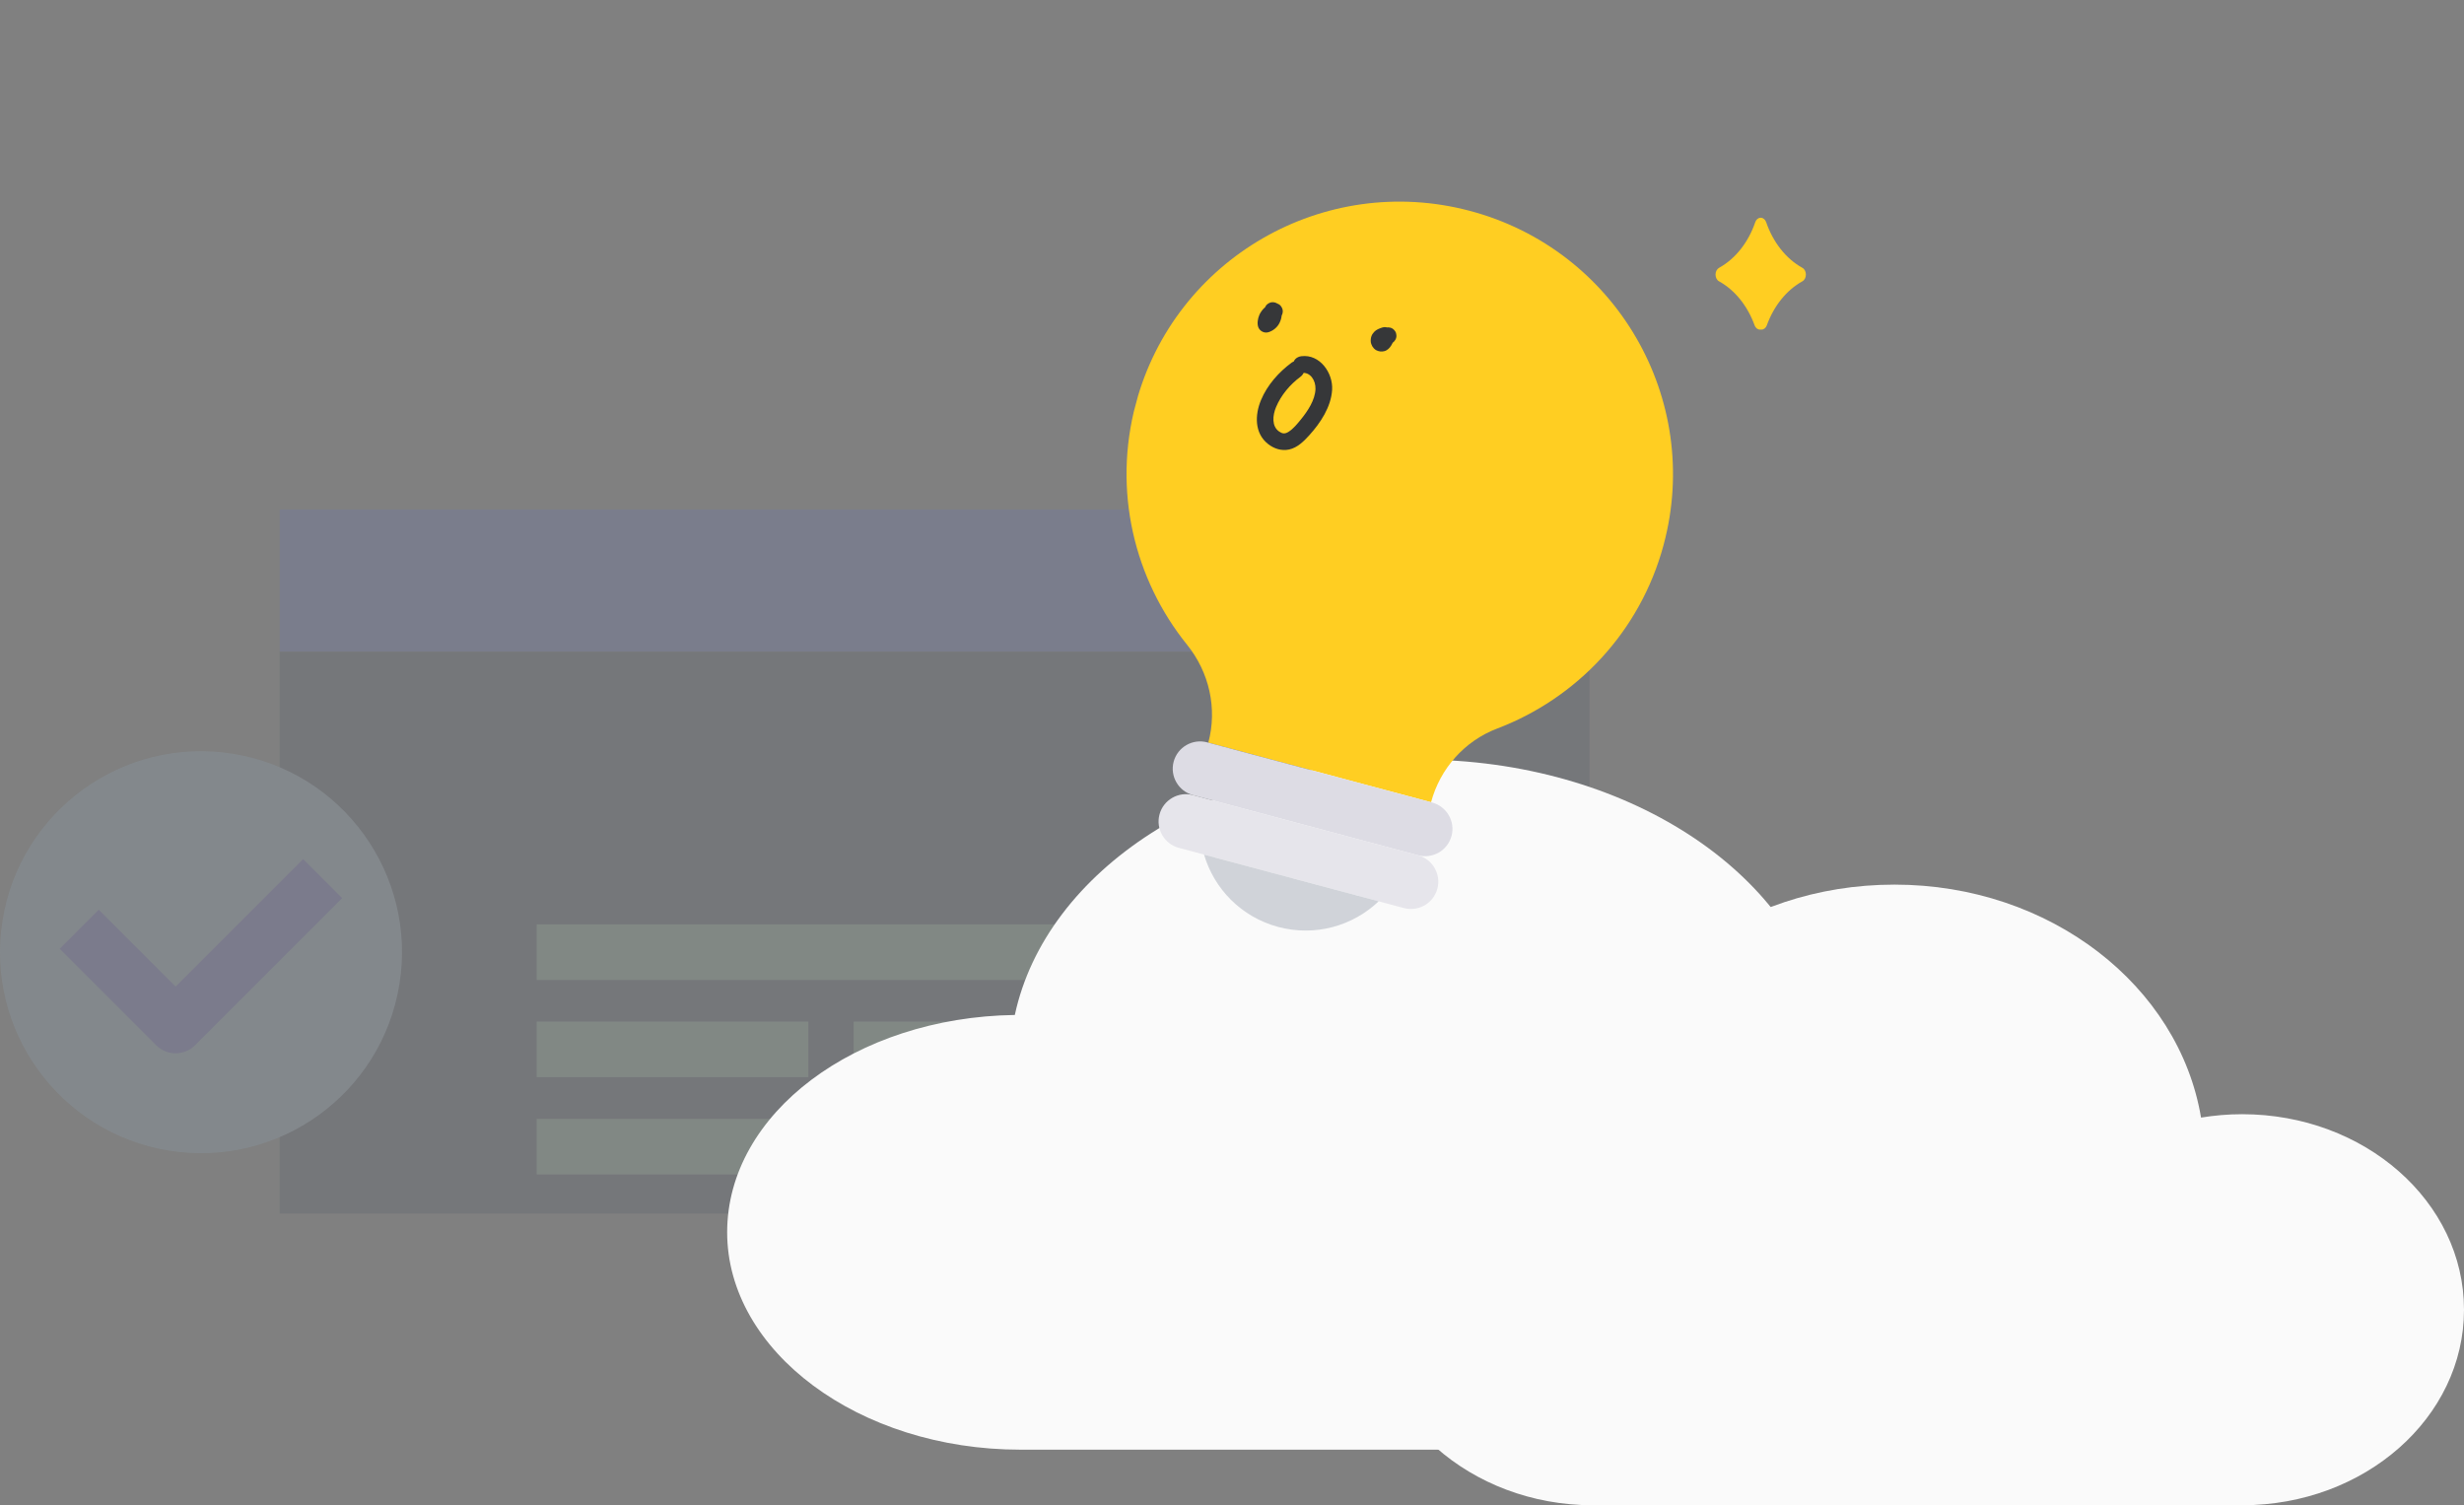 <svg width="532" height="325" viewBox="0 0 532 325" fill="none" xmlns="http://www.w3.org/2000/svg">
<rect x="0" y="0" width="532" height="325" fill="#808080" stroke="none"/>
<g opacity="0.1" clip-path="url(#clip0_1220_5571)">
<path d="M343.201 110H60.391V140.7H343.201V110Z" fill="#456AFF"/>
<path opacity="0.9" d="M343.201 140.7H60.391V303.96H343.201V140.7Z" fill="#0B1E49"/>
<path d="M313.791 199.58H115.881V211.59H313.791V199.58Z" fill="#8FD4AF"/>
<path d="M390.302 199.58H323.512V211.59H390.302V199.58Z" fill="#8FD4AF"/>
<path d="M174.541 220.57H115.881V232.58H174.541V220.57Z" fill="#8FD4AF"/>
<path d="M294.961 220.57H184.311V232.58H294.961V220.57Z" fill="#8FD4AF"/>
<path d="M243.761 241.57H115.881V253.58H243.761V241.57Z" fill="#8FD4AF"/>
<path d="M86.235 212.496C90.05 188.838 73.964 166.567 50.306 162.752C26.648 158.937 4.377 175.023 0.562 198.682C-3.253 222.34 12.833 244.611 36.491 248.426C60.149 252.24 82.42 236.154 86.235 212.496Z" fill="#A7DAFF"/>
<path d="M37.919 227.42C36.389 227.42 34.869 226.84 33.699 225.67L12.879 204.85L21.319 196.41L37.919 213.01L65.449 185.48L73.889 193.92L42.139 225.67C40.979 226.83 39.449 227.42 37.919 227.42Z" fill="#5551FE"/>
</g>
<path d="M484.093 240.568C481.062 240.568 478.08 240.833 475.224 241.297C470.463 212.837 442.651 191 409.026 191C375.402 191 348.066 212.483 342.98 240.59C316.947 241.032 296 259.733 296 282.784C296 305.835 317.448 325 343.907 325H484.093C510.552 325 532 306.1 532 282.784C532 259.468 510.552 240.568 484.093 240.568Z" fill="#FAFAFA"/>
<path d="M405.666 219.117C401.658 219.117 397.716 219.412 393.94 219.927C387.646 188.281 350.878 164 306.425 164C261.972 164 225.833 187.888 219.109 219.142C184.692 219.633 157 240.427 157 266.059C157 291.69 185.355 313 220.334 313H405.666C440.645 313 469 291.984 469 266.059C469 240.133 440.645 219.117 405.666 219.117Z" fill="#FAFAFA"/>
<g clip-path="url(#clip1_1220_5571)">
<path d="M359.2 117.591C367.633 86.173 348.873 53.865 317.31 45.516C285.871 37.199 253.65 55.797 245.246 87.109C240.192 105.939 244.911 125.086 256.297 139.203C261.096 145.152 262.864 152.975 260.887 160.342L308.979 173.206C310.928 165.944 316.197 159.983 323.243 157.305C340.314 150.815 354.12 136.531 359.205 117.588L359.2 117.591Z" fill="#FFCE22"/>
<path d="M309.212 173.273L260.647 160.282C257.492 159.438 254.249 161.304 253.405 164.449C252.56 167.595 254.434 170.829 257.59 171.673L306.155 184.664C309.311 185.508 312.554 183.642 313.398 180.497C314.242 177.351 312.368 174.117 309.212 173.273Z" fill="#DDDCE4"/>
<path d="M306.156 184.664L257.591 171.673C254.435 170.829 251.192 172.695 250.348 175.84C249.504 178.986 251.377 182.22 254.533 183.064L303.098 196.055C306.254 196.899 309.497 195.033 310.341 191.888C311.185 188.742 309.312 185.508 306.156 184.664Z" fill="#E6E5EB"/>
<path d="M259.967 184.518C262.131 191.893 267.988 197.998 275.978 200.136C283.968 202.273 292.099 199.909 297.667 194.602L259.967 184.518Z" fill="#D0D3D9"/>
<path d="M380.153 47.014C379.637 47.014 379.167 47.382 378.979 47.963C377.476 52.359 374.674 55.883 371.168 57.82C370.714 58.072 370.401 58.633 370.401 59.253L370.401 59.292C370.401 59.912 370.682 60.473 371.136 60.725C374.565 62.623 377.304 66.012 378.838 70.253C379.042 70.815 379.496 71.163 379.997 71.163L380.31 71.163C380.811 71.163 381.265 70.815 381.468 70.253C383.002 66.012 385.742 62.623 389.17 60.725C389.624 60.473 389.906 59.912 389.906 59.292L389.906 59.253C389.906 58.633 389.609 58.072 389.139 57.82C385.632 55.883 382.83 52.34 381.327 47.963C381.124 47.382 380.654 47.014 380.153 47.014Z" fill="#FFCE22"/>
</g>
<path d="M274.661 65.495C274.236 65.638 273.816 65.827 273.459 66.101C273.219 66.285 272.976 66.465 272.771 66.69C272.572 66.909 272.392 67.151 272.229 67.397C271.977 67.774 271.797 68.221 271.678 68.654C271.557 69.097 271.502 69.581 271.541 70.039C271.591 70.613 271.802 71.077 272.266 71.428C272.72 71.771 273.289 71.896 273.844 71.734C274.866 71.435 275.785 70.682 276.258 69.723C276.733 68.761 276.93 67.579 276.532 66.552C276.359 66.105 276.121 65.729 275.691 65.484C275.302 65.263 274.731 65.174 274.299 65.319C273.865 65.466 273.446 65.741 273.232 66.161C273.022 66.571 272.894 67.105 273.067 67.552C273.121 67.693 273.16 67.836 273.183 67.985L273.113 67.522C273.139 67.712 273.141 67.9 273.12 68.089L273.176 67.609C273.15 67.813 273.099 68.01 273.026 68.202L273.206 67.753C273.123 67.957 273.017 68.147 272.887 68.324L273.169 67.951C273.045 68.115 272.904 68.26 272.743 68.387L273.106 68.103C272.965 68.21 272.815 68.3 272.653 68.371L273.076 68.187C273 68.218 272.923 68.245 272.844 68.269L275.147 69.963C275.133 69.799 275.135 69.637 275.15 69.474L275.095 69.954C275.122 69.717 275.18 69.488 275.266 69.265L275.085 69.713C275.18 69.478 275.304 69.257 275.454 69.052L275.173 69.425C275.317 69.235 275.482 69.064 275.668 68.914L275.305 69.199C275.482 69.061 275.67 68.946 275.875 68.855L275.452 69.039C275.521 69.01 275.59 68.984 275.661 68.96C276.103 68.811 276.495 68.531 276.729 68.118C276.95 67.729 277.039 67.159 276.893 66.727C276.747 66.293 276.472 65.874 276.052 65.659C275.631 65.444 275.123 65.339 274.661 65.495Z" fill="#363739"/>
<path d="M298.511 70.697C298.168 70.792 297.853 70.921 297.526 71.067C297.214 71.207 296.919 71.422 296.685 71.67C296.553 71.81 296.439 71.975 296.328 72.132C296.304 72.166 296.281 72.202 296.262 72.24C296.162 72.444 296.055 72.67 296.014 72.9C295.935 73.353 295.904 73.831 296.069 74.273C296.222 74.683 296.335 74.894 296.631 75.217C296.78 75.381 296.965 75.522 297.162 75.623C297.703 75.898 298.279 75.97 298.868 75.825C299.547 75.657 300.059 75.132 300.404 74.551C300.57 74.271 300.692 73.967 300.886 73.704L300.604 74.077C300.667 73.995 300.736 73.918 300.816 73.853L300.453 74.138C300.508 74.095 300.565 74.06 300.628 74.031C300.839 73.916 301.007 73.759 301.132 73.56C301.294 73.38 301.401 73.168 301.453 72.925C301.523 72.686 301.53 72.449 301.473 72.213C301.457 71.979 301.384 71.761 301.254 71.559C300.998 71.169 300.619 70.831 300.148 70.734L299.667 70.679C299.35 70.687 299.055 70.772 298.782 70.933C298.719 70.962 298.663 70.998 298.607 71.04C298.448 71.159 298.248 71.297 298.107 71.456C297.912 71.678 297.731 71.922 297.584 72.18C297.44 72.434 297.327 72.71 297.151 72.945L297.433 72.572C297.389 72.629 297.341 72.682 297.285 72.728L297.648 72.444C297.611 72.472 297.573 72.496 297.531 72.515L297.954 72.332C297.916 72.347 297.878 72.359 297.838 72.365L298.3 72.295C298.257 72.3 298.214 72.3 298.17 72.295L298.651 72.35C298.604 72.344 298.56 72.333 298.516 72.316L298.965 72.496C298.932 72.481 298.901 72.464 298.871 72.443L299.244 72.725C299.21 72.699 299.18 72.67 299.152 72.637L299.437 73C299.406 72.959 299.381 72.917 299.359 72.87L299.543 73.293C299.52 73.237 299.504 73.18 299.493 73.121L299.563 73.583C299.552 73.505 299.551 73.429 299.559 73.351L299.503 73.831C299.513 73.761 299.529 73.693 299.555 73.627L299.374 74.076C299.398 74.018 299.428 73.965 299.464 73.914L299.182 74.287C299.241 74.211 299.309 74.144 299.384 74.083L299.021 74.368C299.13 74.285 299.248 74.22 299.372 74.165L298.949 74.349C299.131 74.271 299.321 74.215 299.512 74.162C299.743 74.104 299.945 73.995 300.116 73.836C300.313 73.706 300.468 73.534 300.579 73.321C300.711 73.107 300.78 72.877 300.787 72.632C300.836 72.396 300.821 72.162 300.744 71.929C300.598 71.495 300.323 71.076 299.903 70.861C299.468 70.639 298.99 70.563 298.511 70.697Z" fill="#363739"/>
<path d="M278.91 78.271C276.081 80.361 273.629 83.11 272.261 86.384C270.932 89.564 270.822 93.507 273.76 95.845C275.061 96.88 276.697 97.412 278.352 97.047C280.12 96.657 281.502 95.28 282.677 93.985C285.102 91.312 287.38 87.885 287.616 84.185C287.848 80.546 284.977 76.408 280.971 76.911C280.005 77.033 279.184 77.706 279.205 78.752C279.223 79.649 280.075 80.64 281.046 80.518C282.892 80.286 284.083 82.104 284.024 83.985C283.95 86.361 282.337 88.766 280.89 90.544C280.119 91.491 279.252 92.578 278.207 93.235C277.418 93.731 276.883 93.657 276.187 93.18C274.527 92.041 274.767 89.68 275.507 87.907C276.581 85.331 278.522 83.019 280.756 81.369C281.539 80.791 281.915 79.792 281.382 78.897C280.921 78.124 279.697 77.69 278.91 78.271Z" fill="#363739"/>
<defs>
<clipPath id="clip0_1220_5571">
<rect width="390" height="152" fill="white" transform="translate(0 110)"/>
</clipPath>
<clipPath id="clip1_1220_5571">
<rect width="161.857" height="191.409" fill="white" transform="matrix(0.966 0.258 -0.259 0.966 268.62 0.029)"/>
</clipPath>
</defs>
</svg>
